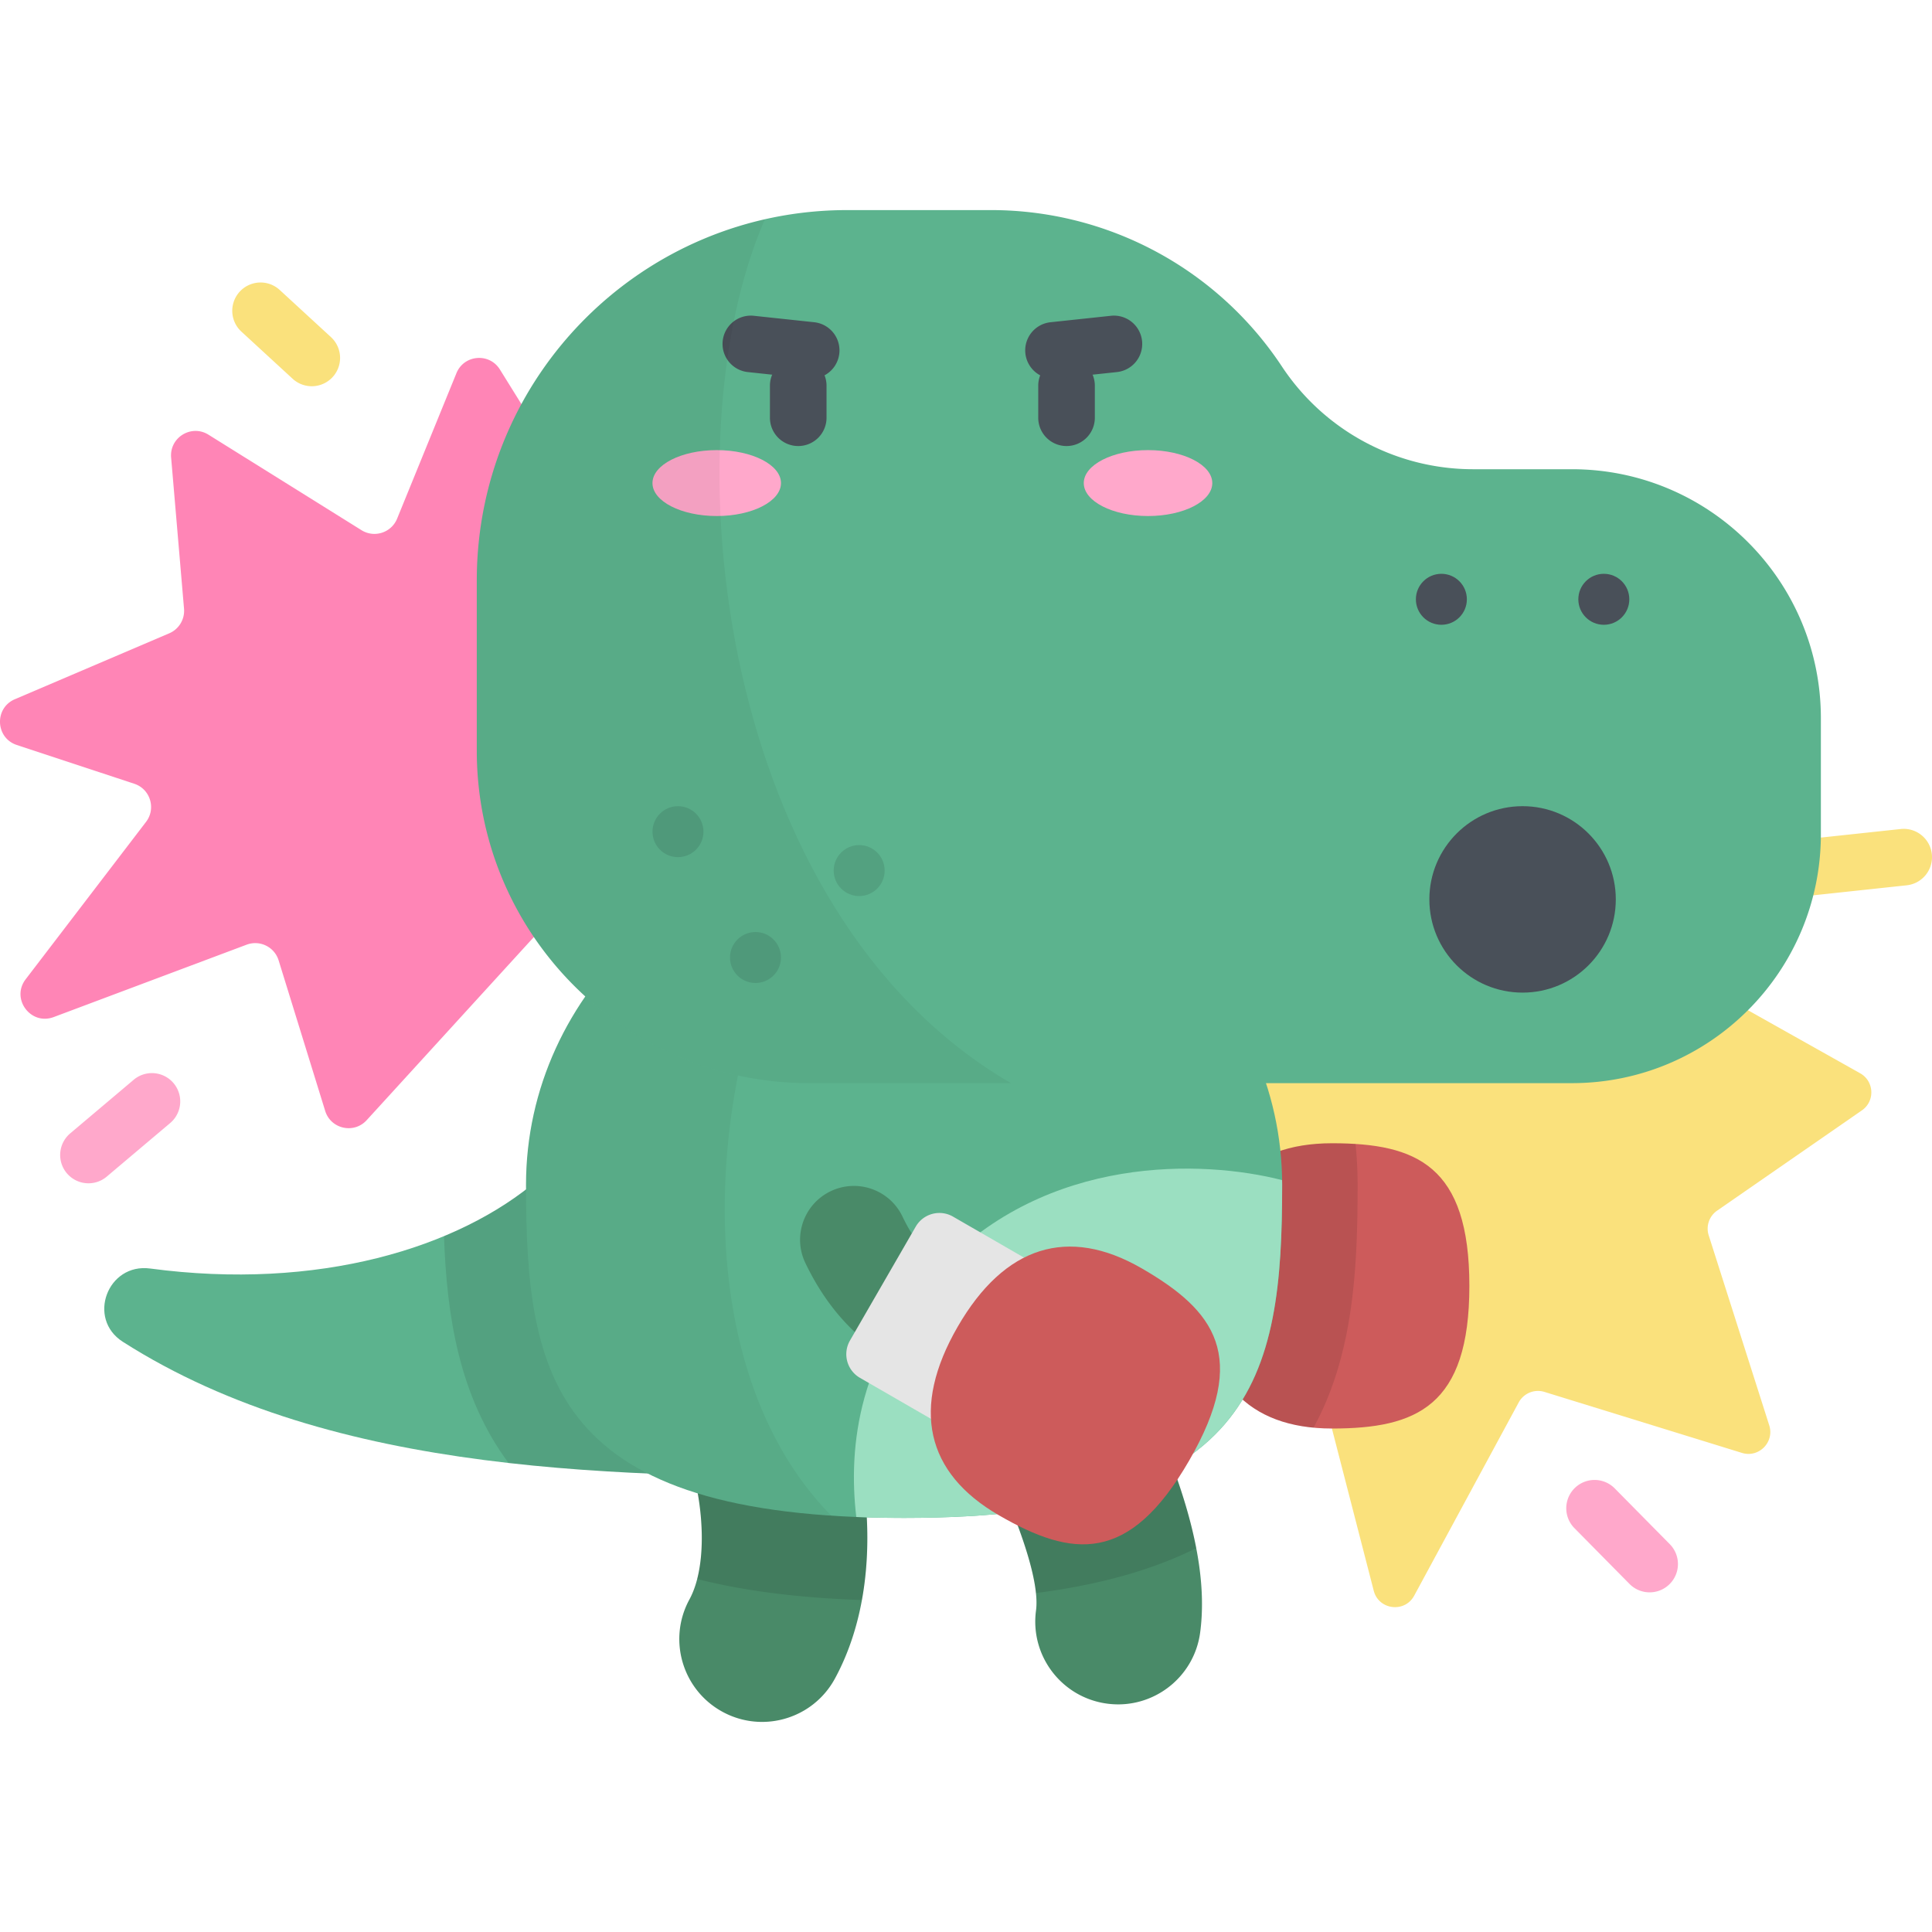 <svg xmlns="http://www.w3.org/2000/svg" version="1.1" xmlns:xlink="http://www.w3.org/1999/xlink"
    xmlns:svgjs="http://svgjs.com/svgjs" width="512" height="512" x="0" y="0" viewBox="0 0 512.001 512.001"
    style="enable-background:new 0 0 512 512" xml:space="preserve" class="">
    <g>
        <path
            d="m95.797 140.503-40.548-25.304c-4.535-2.83-10.354.73-9.899 6.056l3.419 40.061a6.487 6.487 0 0 1-3.917 6.518L3.94 185.303c-5.499 2.348-5.164 10.254.514 12.128l31.13 10.273c4.238 1.398 5.831 6.558 3.12 10.103L6.8 259.519c-3.959 5.177 1.33 12.306 7.432 10.016l51.13-19.183a6.487 6.487 0 0 1 8.477 4.157l12.34 39.898c1.482 4.792 7.608 6.161 10.99 2.457l47.251-51.762a6.49 6.49 0 0 1 7.441-1.549l47.794 21.377c5.643 2.524 11.284-3.526 8.372-8.979l-27.583-51.648a6.486 6.486 0 0 1 .259-6.554l32.416-50.641c3.226-5.04-1.51-11.388-7.26-9.732l-36.711 10.574a6.488 6.488 0 0 1-7.305-2.809l-29.365-47.224c-2.798-4.499-9.517-3.93-11.517.976l-15.722 38.555c-1.519 3.726-6.028 5.185-9.442 3.055z"
            style="" fill="#ff85b6" data-original="#ff85b6"></path>
        <path
            d="M23.449 313.587a7.5 7.5 0 0 1-4.842-13.23l16.831-14.213a7.5 7.5 0 0 1 9.677 11.461l-16.831 14.213a7.476 7.476 0 0 1-4.835 1.769z"
            style="" fill="#ffa8cb" data-original="#ffa8cb"></path>
        <path
            d="M82.624 102.355a7.476 7.476 0 0 1-5.077-1.981l-13.574-12.49a7.5 7.5 0 0 1 10.158-11.038l13.574 12.49a7.5 7.5 0 0 1-5.081 13.019zM299.296 346.937l44.908 10.236a5.8 5.8 0 0 1 4.328 4.207l15.524 60.18c1.317 5.105 8.211 5.948 10.719 1.311l27.702-51.217a5.802 5.802 0 0 1 6.814-2.783l52.337 16.162c4.477 1.383 8.661-2.839 7.239-7.304l-16.045-50.359a5.802 5.802 0 0 1 2.224-6.53l38.381-26.582c3.523-2.44 3.275-7.727-.462-9.826l-38.753-21.771a5.802 5.802 0 0 1-2.941-4.592l-4.045-50.22c-.403-4.997-6.527-7.165-9.984-3.534l-25.535 26.825c-2.597 2.728-7.064 2.297-9.091-.878l-18.486-28.956c-2.719-4.26-9.206-3.247-10.498 1.639l-9.453 35.755a5.801 5.801 0 0 1-5.674 4.318l-43.779-.493c-4.534-.051-7.371 4.887-5.044 8.778l22.398 37.448a5.8 5.8 0 0 1-.539 6.711l-35.397 42.086c-2.793 3.322-1.081 8.424 3.152 9.389z"
            style="" fill="#fae17c" data-original="#fae17c"></path>
        <path
            d="M437.174 421.989a7.478 7.478 0 0 1-5.338-2.231l-14.66-14.849a7.501 7.501 0 0 1 10.675-10.539l14.66 14.849a7.501 7.501 0 0 1-5.337 12.77z"
            style="" fill="#ffa8cb" data-original="#ffa8cb"></path>
        <path
            d="M471.371 238.209a7.5 7.5 0 0 1-7.448-6.701 7.5 7.5 0 0 1 6.657-8.257l33.12-3.551c4.113-.443 7.815 2.539 8.257 6.657a7.5 7.5 0 0 1-6.657 8.257l-33.12 3.551c-.272.03-.542.044-.809.044z"
            style="" fill="#fae17c" data-original="#fae17c"></path>
        <path
            d="M231.796 391.391c-66.566 0-143.171 0-199.251-35.804-9.597-6.127-4.046-20.924 7.239-19.418 44.411 5.929 81.715-5.376 102.987-23.688l89.025 78.91z"
            style="" fill="#5cb38e" data-original="#5cb38e"></path>
        <path
            d="M117.661 327.587c.742 21.258 4.005 42.478 17.109 60.121 32.45 3.682 65.84 3.682 97.026 3.682l-89.025-78.91c-6.819 5.87-15.291 11.014-25.11 15.107z"
            style="opacity:0.1;enable-background:new ;" fill="#000000" data-original="#000000"></path>
        <path
            d="M201.953 456.326a21.84 21.84 0 0 1-10.465-2.671c-10.647-5.79-14.585-19.116-8.794-29.763 6.148-11.306 2.74-33.551-2.558-43.03-5.913-10.58-2.13-23.95 8.449-29.863 10.579-5.915 23.949-2.13 29.863 8.449 10.366 18.546 18.088 57.306 2.803 85.413-3.98 7.316-11.517 11.465-19.298 11.465zM296.331 451.678c-.969 0-1.949-.064-2.936-.196-12.013-1.606-20.449-12.647-18.843-24.66.967-7.232-3.513-21.515-13.314-42.453-1.181-2.523-2.035-4.347-2.681-5.934-4.571-11.219.818-24.007 12.034-28.585 11.214-4.578 24.025.811 28.611 12.024.232.567 1.094 2.408 1.786 3.888 2.856 6.1 7.635 16.309 11.428 27.509 5.26 15.53 7.104 28.407 5.639 39.368-1.475 11.026-10.897 19.039-21.724 19.039z"
            style="" fill="#498a68" data-original="#498a68"></path>
        <path
            d="M389.399 340.776c0 31.879-13.957 37.798-36.386 37.798s-34.472-12.936-34.472-37.798 12.043-37.798 34.472-37.798 36.386 5.919 36.386 37.798z"
            style="" fill="#cd5b5b" data-original="#cd5b5b"></path>
        <path
            d="M318.54 340.776c0 22.979 10.295 35.76 29.561 37.567 10.631-19.406 11.683-42.286 11.683-64.38 0-3.644-.192-7.245-.554-10.802a97.946 97.946 0 0 0-6.218-.183c-22.429 0-34.472 12.936-34.472 37.798zM312.416 393.271c-3.793-11.2-8.572-21.409-11.428-27.509-.692-1.479-1.554-3.32-1.786-3.888-4.586-11.213-17.397-16.602-28.611-12.024-11.216 4.579-16.605 17.366-12.034 28.585.647 1.587 1.5 3.411 2.681 5.934 8.021 17.135 12.473 29.806 13.297 37.81 16.817-2.17 30.872-6.103 42.477-11.901-1.018-5.295-2.544-10.947-4.596-17.007zM188.585 350.999c-10.579 5.913-14.362 19.283-8.449 29.863 4.544 8.13 7.691 25.644 4.619 37.6 12.528 3.174 27.011 5.006 43.65 5.561 4.404-24.123-1.99-50.319-9.957-64.574-5.915-10.58-19.285-14.365-29.863-8.45z"
            style="opacity:0.1;enable-background:new ;" fill="#000000" data-original="#000000"></path>
        <path
            d="M339.784 313.963c0 51.232-6.959 88.303-100.192 88.303S139.4 365.195 139.4 313.963s44.857-92.764 100.192-92.764 100.192 41.532 100.192 92.764z"
            style="" fill="#5cb38e" data-original="#5cb38e"></path>
        <path
            d="M339.784 313.963c0-.408-.011-.814-.017-1.221-20.868-5.355-62.261-6.913-91.066 23.699-20.99 22.307-24.028 46.379-21.776 65.578 4.035.164 8.254.247 12.667.247 93.233 0 100.192-37.071 100.192-88.303z"
            style="" fill="#9bdfc1" data-original="#9bdfc1"></path>
        <path
            d="M220.572 222.875c-46.237 8.228-81.171 45.877-81.171 91.087 0 47.438 5.978 82.73 80.878 87.698-41.586-42.21-33.543-129.365.293-178.785z"
            style="opacity:0.05;enable-background:new ;" fill="#000000" data-original="#000000"></path>
        <path
            d="M339.709 97.11a92.401 92.401 0 0 0-77.075-41.435h-38.128c-54.208 0-98.152 43.944-98.152 98.152v45.127c0 48.651 39.439 88.09 88.09 88.09h202.119c36.446 0 65.991-29.545 65.991-65.991V190.34c0-36.446-29.545-65.991-65.991-65.991H390.38a60.745 60.745 0 0 1-50.671-27.239z"
            style="" fill="#5cb38e" data-original="#5cb38e"></path>
        <circle cx="403.5" cy="238.35" r="24.704" style="" fill="#495059" data-original="#495059"></circle>
        <g style="opacity:0.1;">
            <circle cx="179.67" cy="220.4" r="6.755" fill="#000000" data-original="#000000"></circle>
            <circle cx="227.69" cy="230.71" r="6.755" fill="#000000" data-original="#000000"></circle>
            <circle cx="200.21" cy="253.75" r="6.755" fill="#000000" data-original="#000000"></circle>
        </g>
        <ellipse cx="189.94" cy="128.02" rx="17.03" ry="8.734" style="" fill="#ffa8cb" data-original="#ffa8cb">
        </ellipse>
        <ellipse cx="304.24" cy="128.02" rx="17.03" ry="8.734" style="" fill="#ffa8cb" data-original="#ffa8cb">
        </ellipse>
        <path
            d="M211.54 118.206a7.5 7.5 0 0 1-7.5-7.5v-8.484a7.5 7.5 0 0 1 15 0v8.484a7.5 7.5 0 0 1-7.5 7.5zM282.644 118.206a7.5 7.5 0 0 1-7.5-7.5v-8.484a7.5 7.5 0 0 1 15 0v8.484a7.5 7.5 0 0 1-7.5 7.5z"
            style="" fill="#495059" data-original="#495059"></path>
        <path
            d="M214.995 100.354a7.56 7.56 0 0 1-.806-.043l-16.038-1.712a7.5 7.5 0 0 1 1.593-14.915l16.038 1.712a7.501 7.501 0 0 1-.787 14.958zM279.188 100.354a7.5 7.5 0 0 1-.787-14.958l16.038-1.712a7.5 7.5 0 0 1 1.593 14.915l-16.038 1.712c-.27.029-.539.043-.806.043z"
            style="" fill="#495059" data-original="#495059"></path>
        <circle cx="381.98" cy="158.82" r="6.755" style="" fill="#495059" data-original="#495059"></circle>
        <circle cx="425.03" cy="158.82" r="6.755" style="" fill="#495059" data-original="#495059"></circle>
        <path
            d="M202.7 58.109c-43.712 9.917-76.347 49.004-76.347 95.717v45.127c0 48.651 39.439 88.09 88.09 88.09h53.453C190.05 241.749 176.855 117.242 202.7 58.109z"
            style="opacity:0.05;enable-background:new ;" fill="#000000" data-original="#000000"></path>
        <path
            d="M249.722 365.272a14.23 14.23 0 0 1-5.276-1.017c-14.01-5.583-24.154-15.245-31.01-29.537-3.408-7.103-.411-15.624 6.692-19.03 7.104-3.406 15.624-.41 19.03 6.692 2.656 5.538 6.617 11.695 15.849 15.374 7.318 2.916 10.887 11.213 7.97 18.531-2.226 5.585-7.587 8.987-13.255 8.987z"
            style="" fill="#498a68" data-original="#498a68"></path>
        <path
            d="m275.4 335.602-22.834-13.183a7.237 7.237 0 0 0-9.886 2.649l-17.431 30.191a7.237 7.237 0 0 0 2.649 9.886l22.834 13.183 24.668-42.726z"
            style="" fill="#e5e5e5" data-original="#e5e5e5"></path>
        <path
            d="M315.156 387.039c-15.94 27.608-30.986 25.756-50.41 14.541s-23.386-28.439-10.955-49.97 29.329-26.713 48.753-15.498c19.424 11.214 28.552 23.319 12.612 50.927z"
            style="" fill="#cd5b5b" data-original="#cd5b5b"></path>
    </g>
</svg>